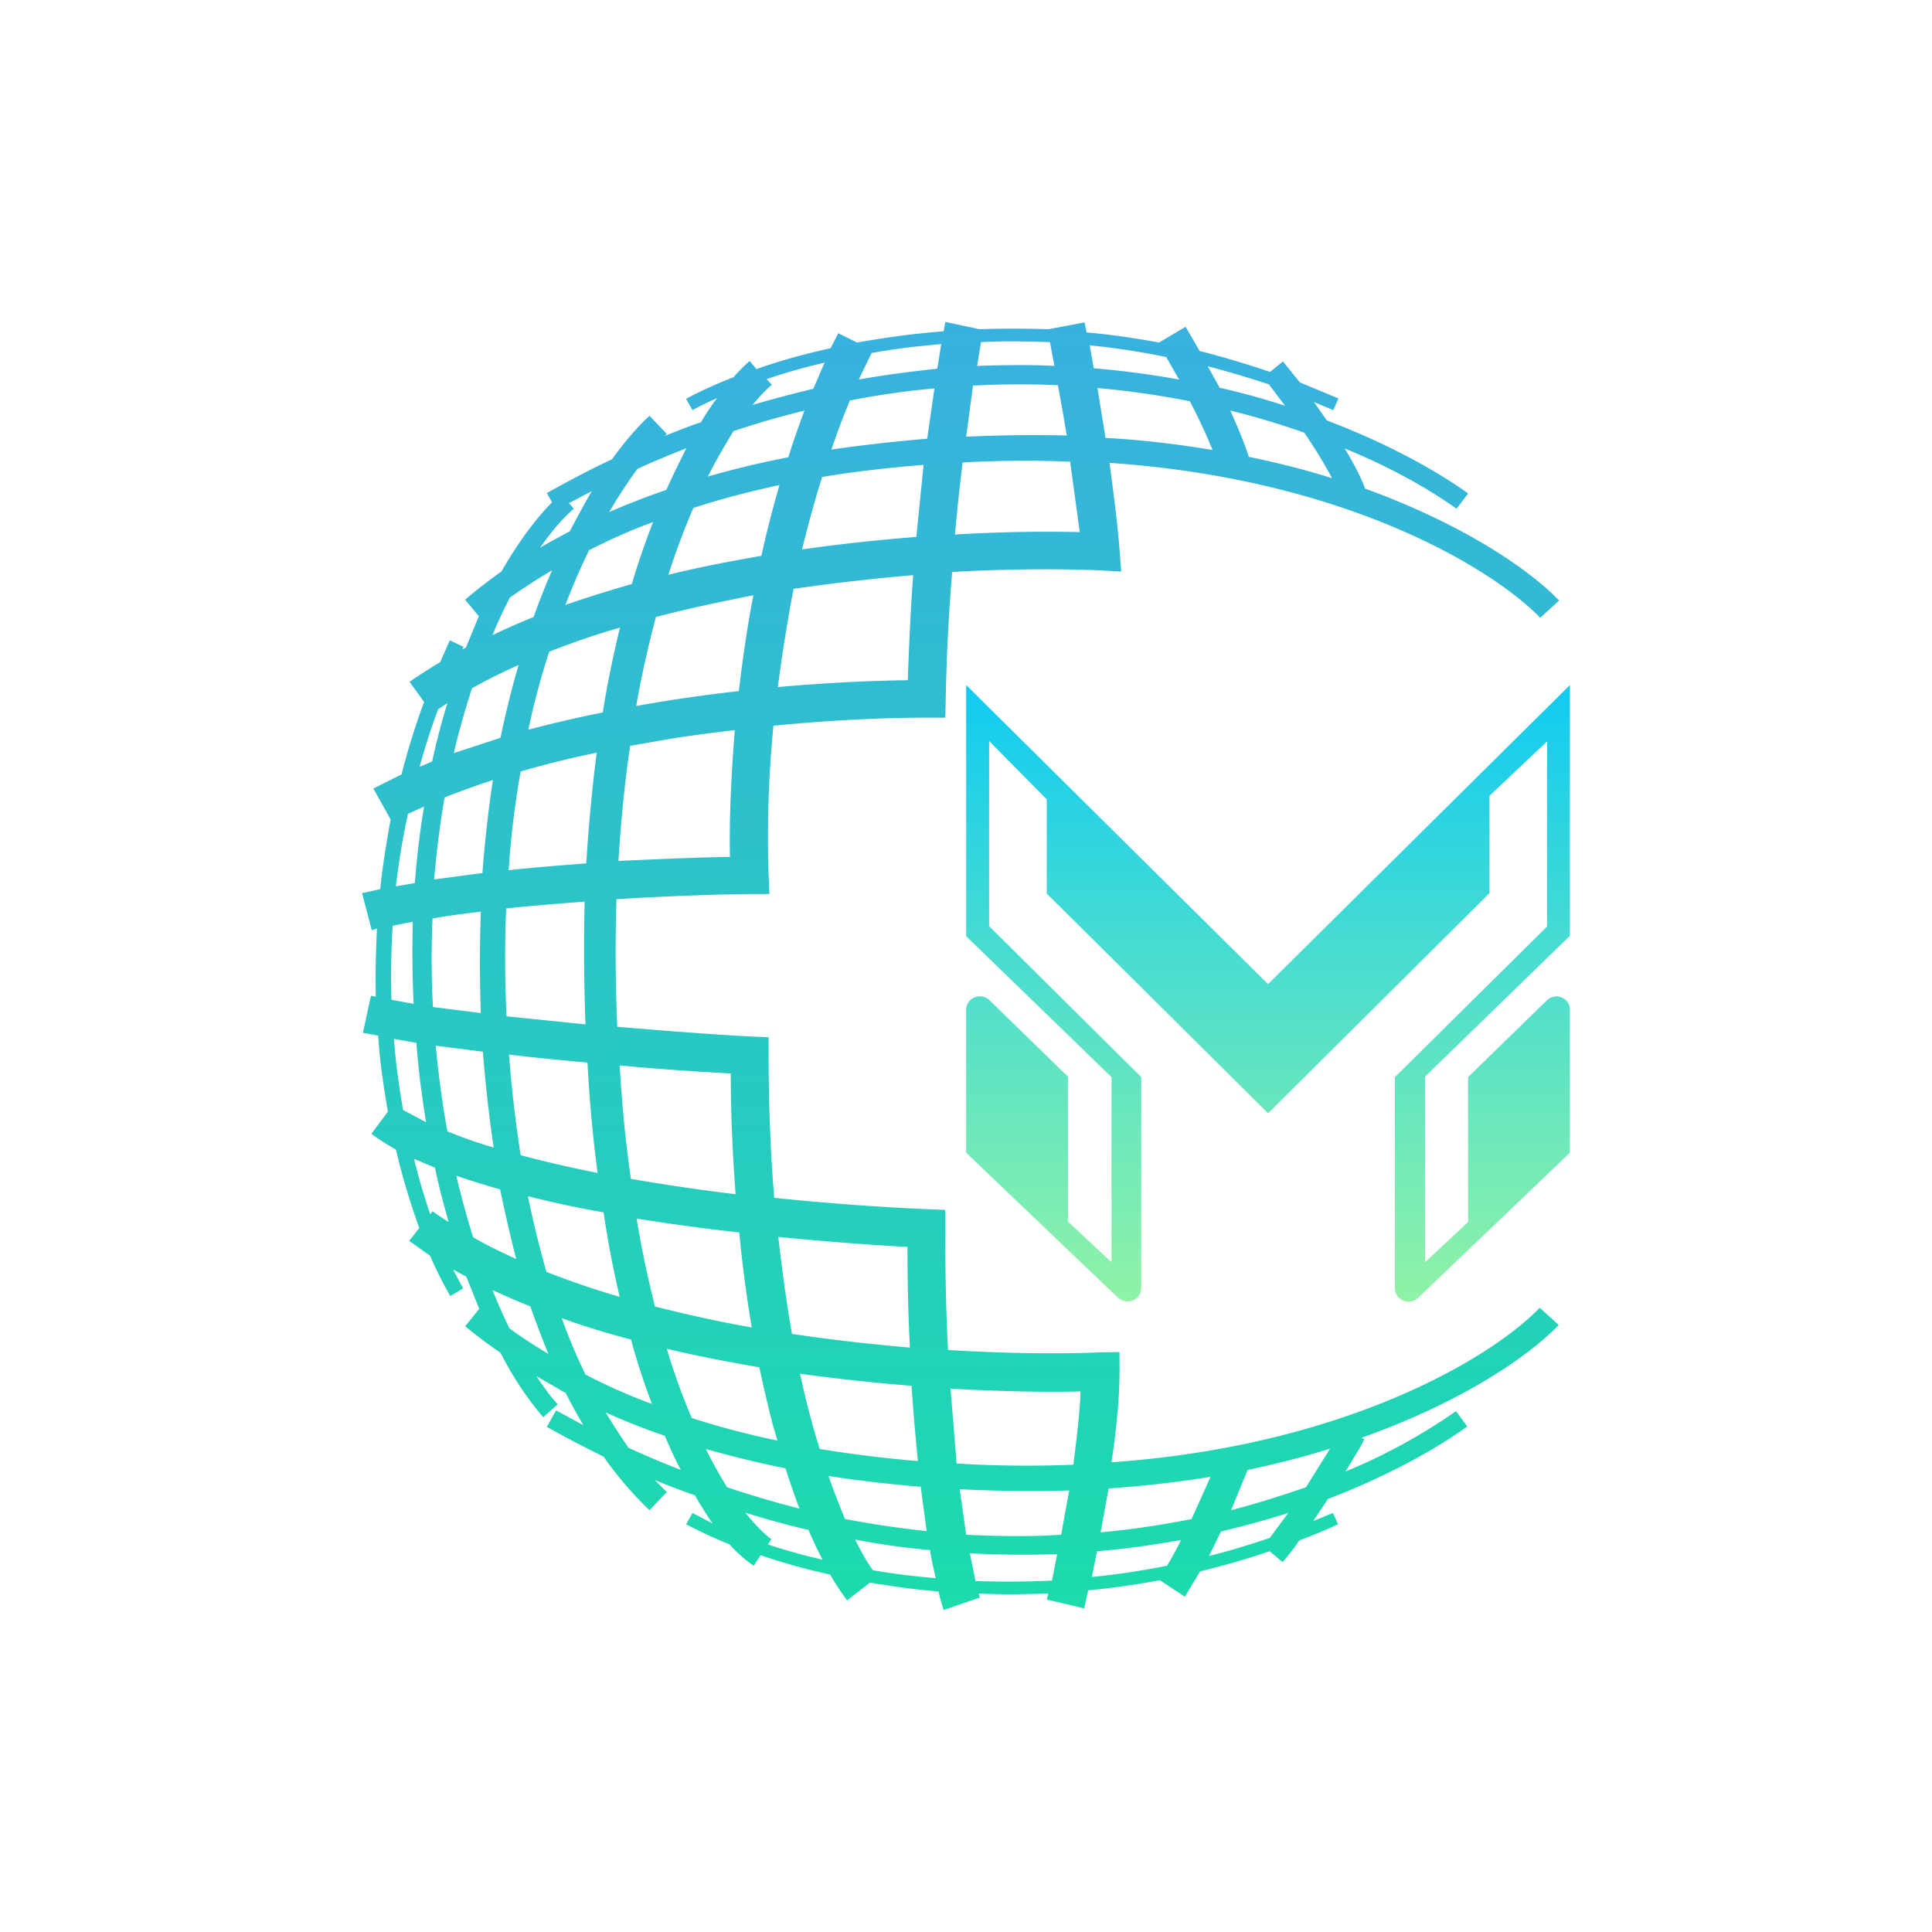 <svg xmlns="http://www.w3.org/2000/svg" width="24" height="24" fill="none" viewBox="0 0 24 24">
    <path fill="url(#METAV__a)" fill-rule="evenodd" d="m11.643 4.58.05-.305q-.451.036-.865.11l-.16.33c.33-.06.655-.1.975-.135m.105-.58.42.09q.413-.015.855 0l.45-.085.025.125c.3.025.6.07.9.125l.33-.195.175.3q.434.111.874.26l.16-.13.21.26.48.2-.064.145-.24-.1.15.215.015.015c.735.28 1.33.605 1.75.905l-.145.19c-.34-.245-.81-.51-1.39-.75.105.17.2.35.255.5 1.24.45 2.05 1.015 2.41 1.39l-.235.215c-.546-.57-2.35-1.72-5.35-1.925.05.38.1.76.125 1.085l.02.265-.27-.015c-.47-.02-1.105-.02-1.83.02a25 25 0 0 0-.08 1.58l-.005.23h-.24c-.466 0-1.136.025-1.895.1q-.091.924-.06 1.85l.01.24h-.25a37 37 0 0 0-1.65.065q-.025.792.01 1.585c.655.055 1.25.1 1.65.12l.23.01v.225q.001.953.07 1.77c.73.075 1.4.12 1.894.14l.23.01v.225c0 .55.01 1.06.035 1.515.736.045 1.39.05 1.88.03l.25-.005v.245c0 .335-.04.73-.1 1.125 2.98-.21 4.78-1.35 5.32-1.92l.236.215c-.366.38-1.19.955-2.45 1.4l.035.02c-.05.1-.136.24-.235.4.484-.199.945-.45 1.374-.75l.14.19c-.41.295-1 .62-1.73.9l-.184.275.245-.1.064.14q-.24.111-.48.2-.105.15-.21.27l-.16-.135c-.29.1-.58.18-.864.25l-.19.315-.31-.205c-.3.055-.6.1-.89.125l-.05.225-.465-.11.02-.075c-.3.01-.585.015-.865 0l.014.05-.45.155a3 3 0 0 1-.064-.23c-.3-.025-.58-.065-.85-.11l-.285.22a3 3 0 0 1-.21-.32 8 8 0 0 1-.865-.24l-.085.13a1.6 1.6 0 0 1-.3-.265 6 6 0 0 1-.54-.25l.08-.14.25.13a4 4 0 0 1-.22-.35 8 8 0 0 1-.5-.19l.15.15-.215.225a4.4 4.4 0 0 1-.57-.665 14 14 0 0 1-.705-.37l.115-.205.34.185a6 6 0 0 1-.22-.4l-.365-.21c.1.15.19.27.265.35l-.18.16a4 4 0 0 1-.53-.8 6 6 0 0 1-.44-.33l.175-.215-.16-.4-.165-.09.125.235-.16.095a5 5 0 0 1-.25-.5l-.26-.185.125-.16a9 9 0 0 1-.29-.975 3 3 0 0 1-.305-.195l.205-.275c-.05-.3-.1-.61-.12-.945l-.19-.035.1-.46.06.01q-.008-.404.015-.845l-.065.02-.12-.46.225-.05c.03-.285.075-.57.13-.865l-.215-.385.35-.175q.114-.45.28-.9l-.18-.25c.12-.085.25-.165.38-.245l.12-.27.17.08-.02.035.05-.025.01-.025.15-.365-.17-.205c.11-.095.26-.215.45-.35.22-.38.44-.67.63-.86l-.065-.115c.27-.15.54-.295.81-.42.165-.23.325-.41.465-.54l.215.225-.025.025c.15-.06.3-.12.45-.17a3 3 0 0 1 .2-.3q-.171.075-.305.15l-.08-.14q.246-.135.59-.27.104-.119.2-.2l.085.1c.275-.1.585-.185.92-.26l.095-.185.235.115c.335-.06.694-.11 1.075-.14l.02-.115zm-2.21 15.185q.314.106.68.19-.088-.166-.175-.37-.389-.089-.785-.215c.15.185.26.285.325.33zm1.3.32c.25.045.515.075.785.1-.02-.1-.05-.215-.07-.35-.3-.025-.616-.07-.93-.13.08.16.15.285.22.38zm1.28.135q.456.016.95-.005l.065-.33c-.35.015-.715.01-1.085-.01zm1.445-.05q.47-.047.934-.14.091-.149.175-.32c-.334.06-.68.11-1.045.14l-.064.325zm1.45-.26c.25-.06.505-.14.76-.225l.23-.31q-.4.126-.835.23l-.15.305zM12.137 4.55l.05-.3c.28-.015.566-.01.856 0l.055.295c-.31-.015-.636-.01-.96 0zm1.45.025-.05-.285c.31.03.63.08.95.145l.16.28q-.525-.096-1.06-.14m1.566.245-.15-.27q.376.098.76.225l.2.265a9 9 0 0 0-.82-.225zm-5.565-.04-.065-.07q.33-.114.72-.205l-.14.325q-.374.089-.755.2c.085-.1.165-.19.24-.25m2.02.045c-.34.03-.696.08-1.05.15q-.126.301-.23.61.554-.082 1.19-.135zm-1.61.275q-.435.105-.885.255c-.1.16-.21.35-.32.565.31-.09.64-.17 1-.24.06-.195.13-.39.2-.58zm-1.465.465c-.2.08-.41.165-.615.26-.11.15-.23.33-.35.535.22-.095.45-.185.71-.275.085-.19.17-.36.25-.52zm-1.18.535-.285.15.06.07c-.12.1-.265.265-.42.485.115-.07.24-.135.37-.205.095-.18.185-.35.275-.5m8.85-.725c-.285-.1-.595-.195-.92-.275.09.2.175.4.23.575q.554.114 1.034.265a6 6 0 0 0-.335-.55zm-1.42-.39q-.57-.113-1.15-.165l.1.62c.47.025.91.08 1.33.15a7 7 0 0 0-.28-.6zm-1.646-.2q-.525-.023-1.05.005l-.085.635q.626-.03 1.25-.015a37 37 0 0 0-.11-.625zm3.386 13.21-.3.48c-.29.1-.6.2-.93.285l.205-.5q.546-.114 1.025-.265m-1.485.35-.236.525c-.354.07-.734.13-1.13.165l.1-.545q.666-.046 1.265-.145m-1.755.17-.1.55c-.38.025-.775.02-1.18 0l-.08-.565q.68.033 1.36.015m-1.845-.05.074.555q-.497-.053-1.014-.15a10 10 0 0 1-.205-.535q.534.083 1.15.135zm-1.68-.225c.06.18.115.35.175.5q-.45-.114-.9-.265A6 6 0 0 1 8.768 18c.305.085.635.17.99.24m-1.5-.405c.065.15.13.3.2.425q-.33-.128-.65-.275a9 9 0 0 1-.285-.44c.22.1.465.2.735.29m3.215-12.06q-.675.053-1.26.15c-.095.3-.175.6-.25.9.49-.07.97-.12 1.42-.155zm-1.79.25c-.39.085-.75.18-1.07.285q-.175.408-.31.83c.385-.095.775-.17 1.155-.235.065-.295.14-.585.225-.88m-1.57.46c-.3.11-.56.23-.795.35-.1.205-.2.435-.295.68.27-.095.55-.18.825-.26q.117-.39.265-.77m-1.255.6a7 7 0 0 0-.525.34c-.07.14-.15.3-.215.465q.248-.12.51-.225.111-.309.23-.58m6.435-1.35q-.668-.027-1.335.01-.055.447-.095.895c.585-.035 1.114-.04 1.55-.03l-.12-.88zm.13 11.55c-.01.28-.05.6-.09.91q-.727.03-1.45-.015l-.075-.93c.61.035 1.165.045 1.615.035m-2.1-.07q.036.509.08.935a16 16 0 0 1-1.22-.15q-.144-.462-.245-.935c.475.065.944.115 1.39.15zm-1.715.515.05.165a10 10 0 0 1-1.065-.28 8 8 0 0 1-.31-.86c.38.09.77.165 1.15.23q.084.399.175.745m-1.77-1.09c.08.295.17.56.26.8a7 7 0 0 1-.825-.365 7 7 0 0 1-.295-.7q.419.151.86.265m-1.25-.41c.075.21.15.41.225.59q-.284-.171-.485-.32c-.07-.145-.14-.3-.21-.475q.226.106.475.205zm4.754-9.085c-.47.04-.97.095-1.484.17-.08.42-.145.83-.195 1.22.62-.055 1.18-.08 1.614-.085.016-.455.036-.895.066-1.3zm-1.984.25c-.405.08-.815.165-1.21.27-.09.34-.175.705-.245 1.105q.634-.114 1.275-.185c.045-.375.1-.775.18-1.185zm-1.65.4c-.305.085-.6.19-.885.3q-.149.451-.26.97.459-.122.925-.215c.06-.38.135-.73.215-1.06zm-1.265.465q-.301.134-.58.29c-.08.25-.16.52-.225.805l.58-.19q.098-.479.225-.905m-.885.475-.115.075q-.134.361-.23.715l.155-.065c.055-.255.12-.5.19-.725m-.21 6.345.025-.035c.065.05.13.09.2.135-.06-.21-.12-.435-.17-.675l-.26-.11c.06.25.13.475.2.685zm.53.29c.17.1.35.185.535.27q-.104-.399-.2-.865a10 10 0 0 1-.545-.17q.098.412.21.765m.91.43q.448.175.91.31c-.075-.32-.145-.67-.2-1.05-.325-.055-.64-.125-.94-.2.07.345.15.655.23.94m1.35.43c.395.1.8.19 1.2.26-.06-.365-.115-.755-.155-1.18a28 28 0 0 1-1.26-.17l-.015-.005c.065.4.145.765.23 1.1zm1.7.34c.5.075 1 .13 1.465.17q-.03-.576-.03-1.25a37 37 0 0 1-1.605-.125c.05.435.105.84.17 1.205m-1.465-7.4q.375-.057.755-.1c-.05.62-.07 1.16-.06 1.575-.37.005-.85.025-1.385.05q.046-.764.145-1.43zm-1.91.415c.31-.09.63-.17.95-.235q-.084.639-.13 1.375c-.315.025-.645.05-.965.085.03-.435.08-.84.15-1.225zm-.94.32c.195-.075.4-.15.6-.215q-.084.548-.13 1.155l-.6.08c.03-.355.075-.7.13-1.02m-.455.205.2-.09q-.076.449-.115.95l-.235.04q.053-.454.15-.9m4.01 3.225c0 .53.025 1.03.06 1.5a27 27 0 0 1-1.3-.19c-.065-.435-.11-.9-.14-1.41.525.05 1.01.08 1.38.1m-1.78-.135c.025.49.07.95.125 1.37q-.504-.099-.955-.22c-.06-.38-.11-.8-.145-1.25.325.04.65.07.975.1m-1.3-.135c.035.425.08.825.135 1.19-.21-.06-.4-.13-.575-.2q-.091-.495-.145-1.065l.59.075zm-.825-.11c.025.35.07.675.12.985l-.285-.15a9 9 0 0 1-.115-.885zm2.09-1.755c-.32.025-.65.05-.975.085q-.028.67.005 1.34l.98.1a25 25 0 0 1-.01-1.525m-1.29 1.385q-.022-.63 0-1.26c-.21.025-.41.05-.6.085q-.024.55.005 1.1l.6.075zm-.835-.115q-.024-.51-.01-1.02l-.25.05c-.02.315-.025.625-.015.92z" clip-rule="evenodd"/>
    <path fill="url(#METAV__b)" d="M12.002 14.32v-1.775c0-.15.18-.225.29-.12l.975.95v1.8l.54.505v-2.3l-1.805-1.75V8.51l3.75 3.715 3.75-3.715v3.115l-1.8 1.75v2.305l.535-.5v-1.8l.975-.95c.11-.11.29-.035.29.115v1.775l-1.884 1.8c-.11.105-.29.03-.29-.115V13.38l1.89-1.87v-2.3l-.715.675v1.21l-2.75 2.735-2.75-2.73V9.93l-.716-.725v2.3l1.89 1.875V16c0 .15-.18.22-.29.12z"/>
    <defs>
        <linearGradient id="METAV__a" x1="12" x2="12" y1="4" y2="20" gradientUnits="userSpaceOnUse">
            <stop stop-color="#38B1DF"/>
            <stop offset="1" stop-color="#1CDBAD"/>
        </linearGradient>
        <linearGradient id="METAV__b" x1="15.752" x2="15.752" y1="8.51" y2="16.17" gradientUnits="userSpaceOnUse">
            <stop stop-color="#10CBF2"/>
            <stop offset="1" stop-color="#90F3A6"/>
        </linearGradient>
    </defs>
</svg>
